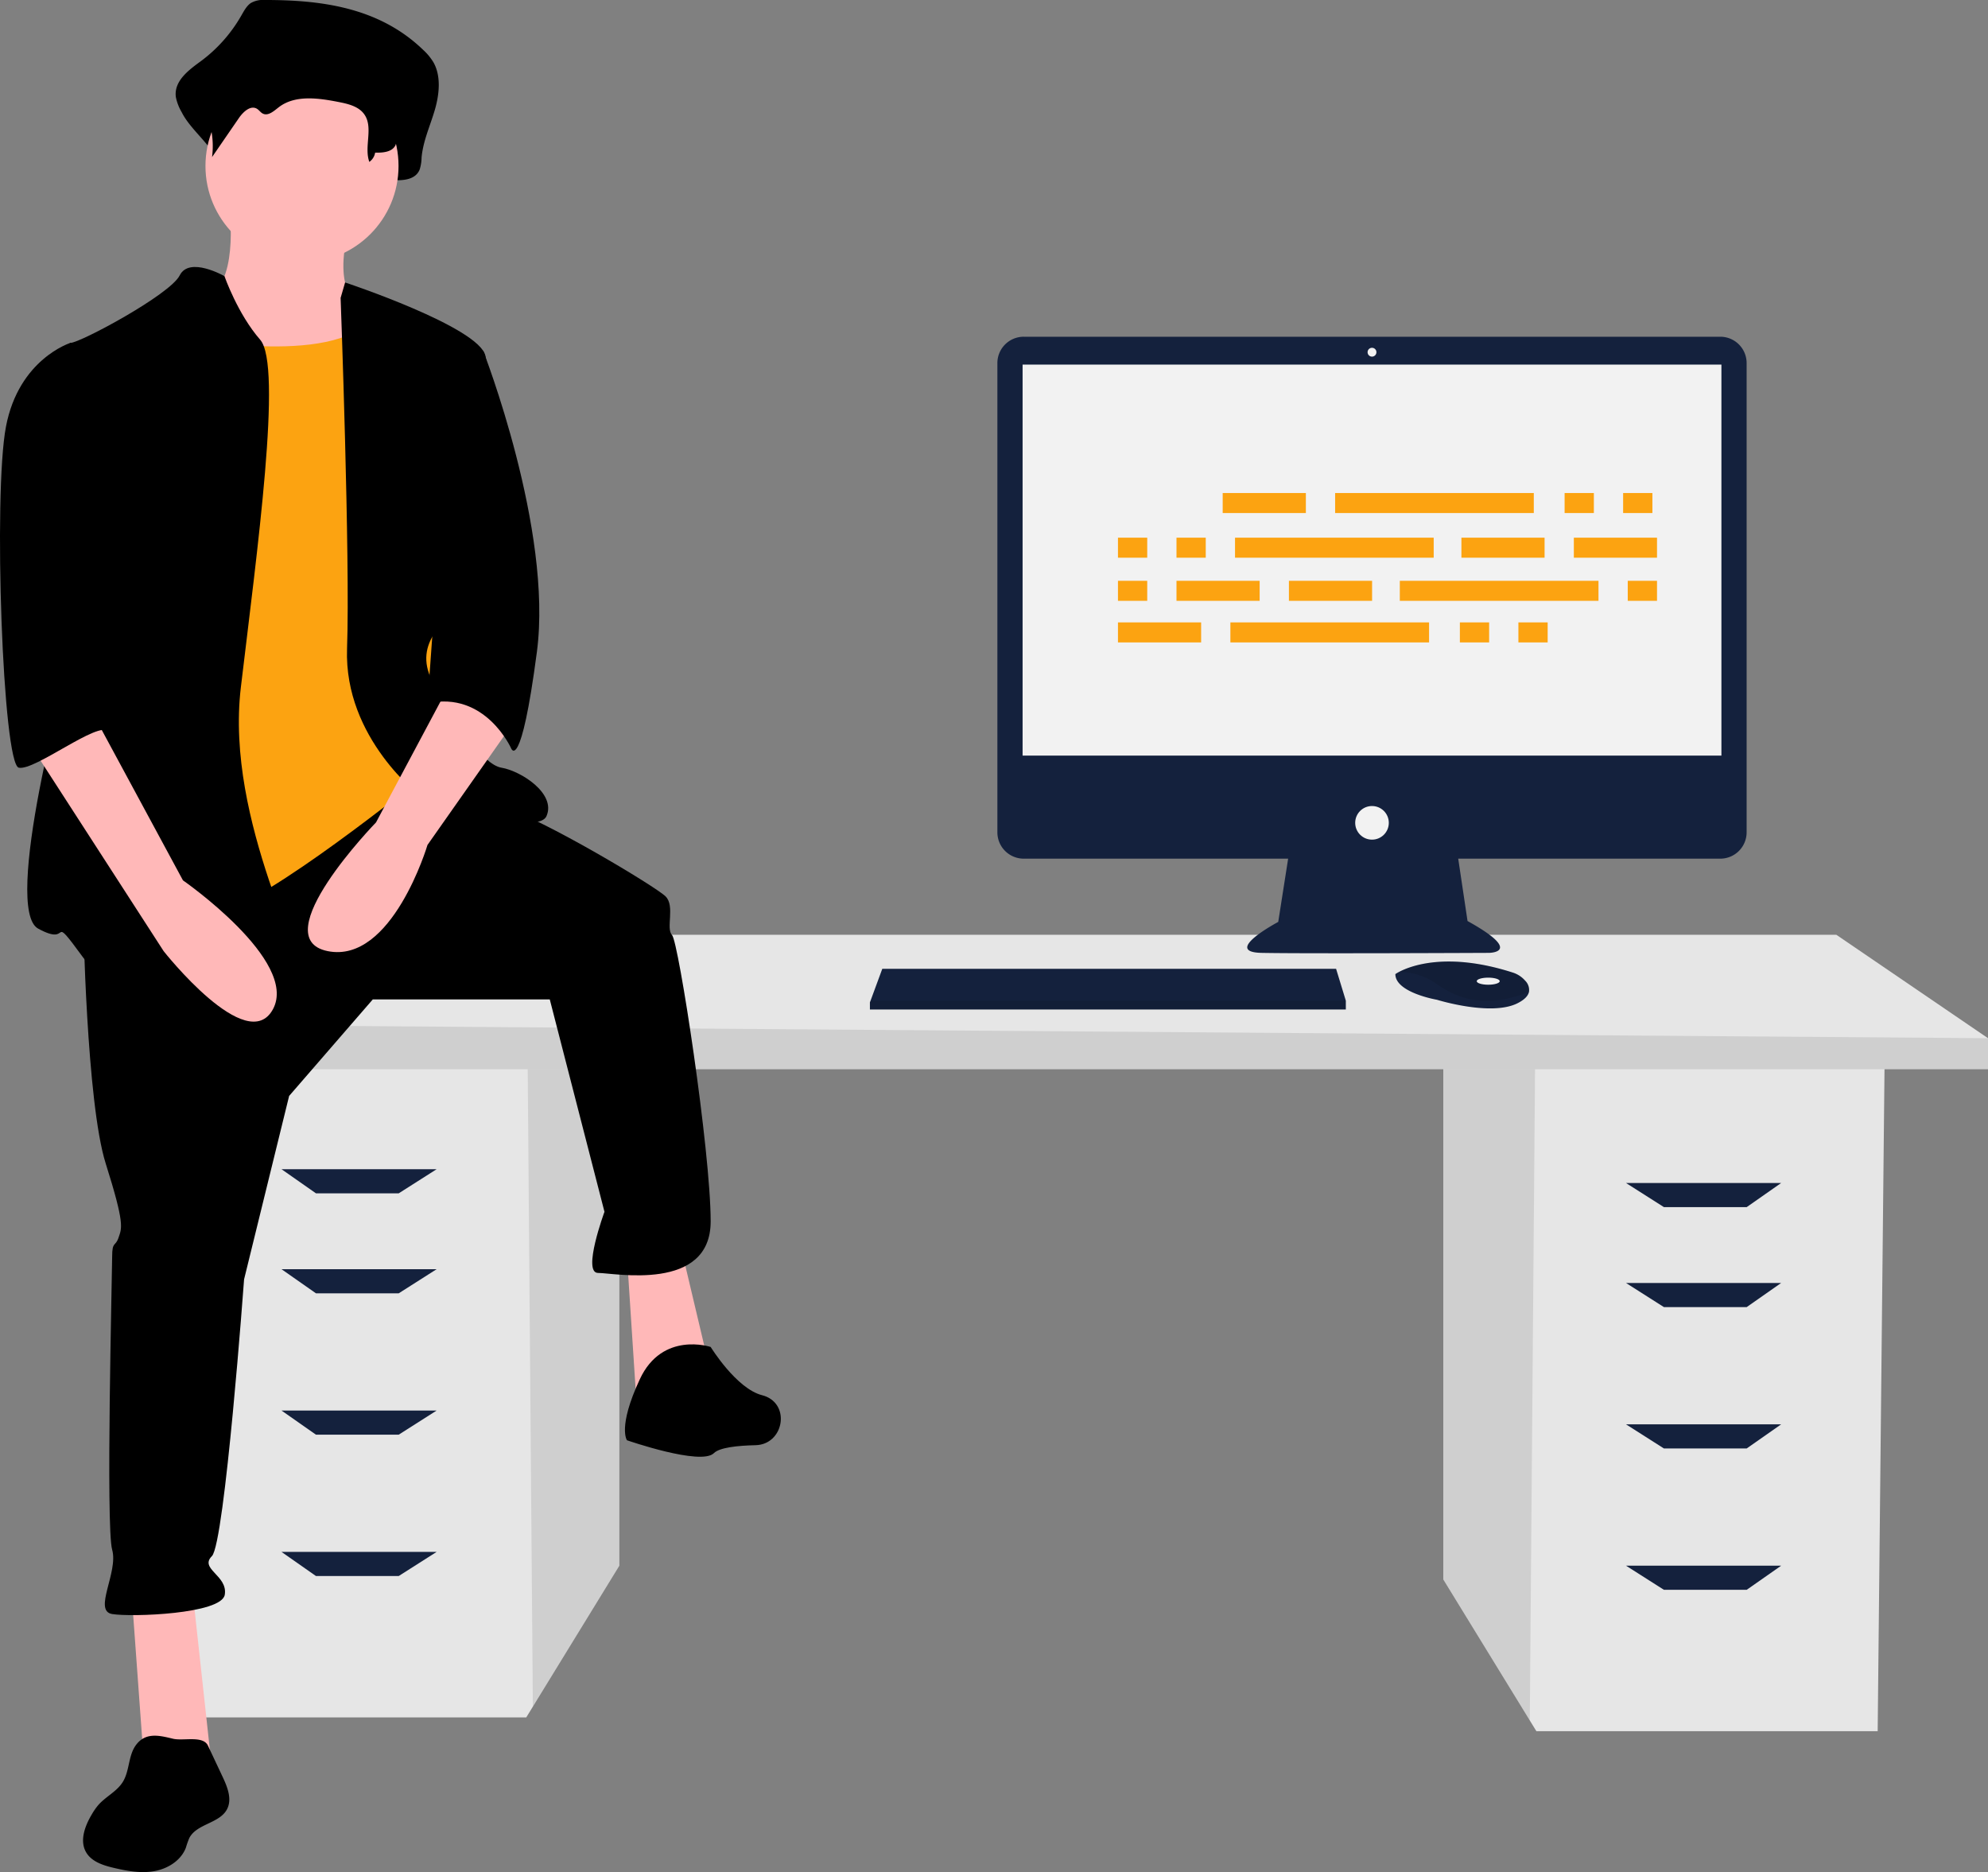 <svg id="b52d7e2d-d80f-4111-b6ed-d15502ee1edd" data-name="Layer 1" xmlns="http://www.w3.org/2000/svg" width="711.188"
     height="669.683" viewBox="0 0 711.188 669.683">
    <rect x="0" y="0" width="711.188" height="669.683" fill="#808080" stroke="none"/>
    <title>feeling_proud</title>
    <polygon
            points="516.326 380.018 516.326 565.013 547.27 615.443 549.625 619.279 671.722 619.279 674.189 380.018 516.326 380.018"
            fill="#e6e6e6"></polygon>
    <polygon points="516.326 380.018 516.326 565.013 547.27 615.443 549.169 380.018 516.326 380.018"
             opacity="0.1"></polygon>
    <polygon
            points="221.566 375.084 221.566 560.08 190.622 610.51 188.267 614.345 66.17 614.345 63.703 375.084 221.566 375.084"
            fill="#e6e6e6"></polygon>
    <polygon points="221.566 375.084 221.566 560.08 190.622 610.51 188.723 375.084 221.566 375.084"
             opacity="0.1"></polygon>
    <polygon
            points="711.188 371.385 711.188 382.484 47.67 382.484 47.67 366.451 109.335 334.385 656.923 334.385 711.188 371.385"
            fill="#e6e6e6"></polygon>
    <polygon points="711.188 371.385 711.188 382.484 47.67 382.484 47.67 366.451 711.188 371.385"
             opacity="0.1"></polygon>
    <polygon points="142.635 426.883 113.035 426.883 100.702 418.25 156.201 418.25 142.635 426.883"
             fill="#14213d"></polygon>
    <polygon points="142.635 462.649 113.035 462.649 100.702 454.016 156.201 454.016 142.635 462.649"
             fill="#14213d"></polygon>
    <polygon points="142.635 513.215 113.035 513.215 100.702 504.581 156.201 504.581 142.635 513.215"
             fill="#14213d"></polygon>
    <polygon points="142.635 563.78 113.035 563.78 100.702 555.147 156.201 555.147 142.635 563.78"
             fill="#14213d"></polygon>
    <polygon points="595.257 431.816 624.857 431.816 637.19 423.183 581.691 423.183 595.257 431.816"
             fill="#14213d"></polygon>
    <polygon points="595.257 467.582 624.857 467.582 637.19 458.949 581.691 458.949 595.257 467.582"
             fill="#14213d"></polygon>
    <polygon points="595.257 518.148 624.857 518.148 637.19 509.515 581.691 509.515 595.257 518.148"
             fill="#14213d"></polygon>
    <polygon points="595.257 568.713 624.857 568.713 637.19 560.08 581.691 560.08 595.257 568.713"
             fill="#14213d"></polygon>
    <path d="M859.82,235.615H610.634a9.423,9.423,0,0,0-9.424,9.424V412.897a9.423,9.423,0,0,0,9.424,9.424h94.593l-3.544,22.626s-20.253,10.759-6.013,11.076,81.328,0,81.328,0,12.974,0-7.595-11.392l-3.334-22.31h93.75a9.423,9.423,0,0,0,9.424-9.424V245.039A9.423,9.423,0,0,0,859.82,235.615Z"
          transform="translate(-244.406 -115.159)" fill="#14213d"></path>
    <rect x="365.823" y="130.424" width="249.996" height="139.871" fill="#f2f2f2"></rect>
    <circle cx="490.821" cy="125.994" r="1.582" fill="#f2f2f2"></circle>
    <circle cx="490.821" cy="294.346" r="6.013" fill="#f2f2f2"></circle>
    <polygon
            points="481.452 357.952 481.452 361.117 311.202 361.117 311.202 358.585 311.436 357.952 315.632 346.56 477.971 346.56 481.452 357.952"
            fill="#14213d"></polygon>
    <path d="M791.376,470.013c-.31,1.326-1.481,2.725-4.127,4.047-9.493,4.747-28.797-1.266-28.797-1.266s-14.873-2.532-14.873-9.177a11.866,11.866,0,0,1,1.304-.775c3.991-2.112,17.225-7.322,40.691.221a9.786,9.786,0,0,1,4.46,2.923A4.667,4.667,0,0,1,791.376,470.013Z"
          transform="translate(-244.406 -115.159)" fill="#14213d"></path>
    <path d="M791.376,470.013c-11.62,4.452-21.977,4.785-32.607-2.598a23.343,23.343,0,0,0-13.886-4.573c3.991-2.112,17.225-7.322,40.691.221a9.786,9.786,0,0,1,4.46,2.923A4.667,4.667,0,0,1,791.376,470.013Z"
          transform="translate(-244.406 -115.159)" opacity="0.1"></path>
    <ellipse cx="532.4" cy="350.99" rx="4.114" ry="1.266" fill="#f2f2f2"></ellipse>
    <polygon points="481.452 357.952 481.452 361.117 311.202 361.117 311.202 358.585 311.436 357.952 481.452 357.952"
             opacity="0.1"></polygon>
    <path d="M339.068,115.159a8.554,8.554,0,0,0-4.961,1.108c-1.476,1.011-2.406,2.782-3.356,4.429a52.986,52.986,0,0,1-14.434,16.305c-4.289,3.142-9.742,7.06-9.008,12.853a17.372,17.372,0,0,0,2.091,5.426c3.957,7.987,14.754,14.159,13.692,23.273,3.931-6.581-1.327-9.835,2.604-16.416,1.872-3.134,5.124-6.672,7.951-4.704.946.659,1.568,1.841,2.553,2.419,2.351,1.38,4.853-1.258,6.934-3.126,7.177-6.443,17.383-4.755,26.314-2.747,4.216.948,8.847,2.191,11.34,6.221,3.277,5.298-3.113,11.02-4.728,17.01a3.264,3.264,0,0,0,3.503,4.062c2.68-.264,5.854-.481,6.013-1.657,3.372.12,7.503-.262,8.947-3.772a14.762,14.762,0,0,0,.693-4.293c.53-5.897,3.033-11.277,4.691-16.89s2.379-12.191-.419-17.167a19.864,19.864,0,0,0-3.666-4.456C379.94,117.67,359.063,115.136,339.068,115.159Z"
          transform="translate(-244.406 -115.159)" fill="#000000"></path>
    <path d="M326.544,190.064s3.453,28.778-9.209,31.081,11.511,41.441,11.511,41.441l57.557,6.907-13.814-46.045s-9.209-3.453-3.453-26.476S326.544,190.064,326.544,190.064Z"
          transform="translate(-244.406 -115.159)" fill="#ffb8b8"></path>
    <polygon points="47.028 569.318 51.633 632.631 75.806 632.631 68.9 569.318 47.028 569.318" fill="#ffb8b8"></polygon>
    <polygon points="224.303 449.6 227.756 502.552 254.233 491.041 243.872 447.298 224.303 449.6"
             fill="#ffb8b8"></polygon>
    <path d="M274.167,442.738s1.151,66.766,8.058,88.637,5.756,23.023,4.605,26.476-2.302,1.151-2.302,6.907-2.302,96.695,0,104.753-6.907,21.872,0,23.023,39.139,0,40.29-6.907-9.209-9.209-4.605-13.814,11.511-98.998,11.511-98.998l16.116-65.615,29.93-34.534H441.082l19.569,75.975s-8.058,21.872-2.302,21.872,40.29,6.907,40.29-18.418S487.127,451.947,484.825,449.645s1.151-10.36-2.302-13.814-43.743-27.627-58.708-32.232S387.857,393.515,387.857,393.515Z"
          transform="translate(-244.406 -115.159)" fill="#000000"></path>
    <path d="M498.639,596.991s-17.267-5.756-25.325,11.511-4.605,21.872-4.605,21.872,26.476,9.209,31.081,4.605c2.003-2.003,8.365-2.699,14.913-2.846,9.973-.224,12.626-14.333,3.207-17.619q-.421-.147-.853-.255C507.848,611.955,498.639,596.991,498.639,596.991Z"
          transform="translate(-244.406 -115.159)" fill="#000000"></path>
    <circle cx="108.038" cy="59.365" r="34.534" fill="#ffb8b8"></circle>
    <path d="M307.55,235.534s56.406,11.511,70.219-6.907,19.569,51.801,19.569,51.801l6.907,73.673-10.36,40.29s-54.103,43.743-71.37,47.197-43.743,5.756-43.743,5.756,8.058-127.776,8.058-130.078S307.55,235.534,307.55,235.534Z"
          transform="translate(-244.406 -115.159)" fill="#fca311"></path>
    <path d="M324.704,213.945s-12.55-7.189-16.003-.282S273.016,237.836,269.562,237.836s6.907,95.544,2.302,107.056S245.389,440.436,258.051,447.343s3.453-6.907,16.116,10.36,74.824,17.267,78.277,10.36-27.627-58.708-21.872-107.056,14.965-115.114,6.907-124.323S324.704,213.945,324.704,213.945Z"
          transform="translate(-244.406 -115.159)" fill="#000000"></path>
    <path d="M366.258,221.72l1.603-5.518s47.895,15.878,50.198,26.238,1.151,82.882-6.907,88.637-19.569,14.965-11.511,28.778,17.267,28.778,24.174,29.93,19.569,9.209,16.116,17.267-44.894-6.907-44.894-6.907-27.627-20.72-26.476-52.952S366.258,221.72,366.258,221.72Z"
          transform="translate(-244.406 -115.159)" fill="#000000"></path>
    <path d="M406.548,357.554l-27.627,51.801s-40.29,41.441-17.267,46.045,35.685-37.987,35.685-37.987l29.93-42.592Z"
          transform="translate(-244.406 -115.159)" fill="#ffb8b8"></path>
    <path d="M340.75,124.195a7.838,7.838,0,0,0-4.039.783,9.413,9.413,0,0,0-2.732,3.131,39.773,39.773,0,0,1-11.75,11.524c-3.491,2.221-7.93,4.99-7.333,9.084a11.359,11.359,0,0,0,1.702,3.835,30.163,30.163,0,0,1,3.665,18.801l9.6-13.954c1.524-2.215,4.171-4.715,6.472-3.324.77.466,1.276,1.301,2.078,1.71,1.914.975,3.95-.889,5.644-2.21,5.842-4.554,14.15-3.361,21.421-1.942,3.432.67,7.202,1.549,9.231,4.397,3.372,4.733-.149,11.572,1.819,17.04a5.023,5.023,0,0,0,2.079-3.317c2.745.085,6.107-.185,7.283-2.666a9.188,9.188,0,0,0,.564-3.034c.432-4.168,2.469-7.971,3.819-11.938s1.937-8.616-.341-12.133a14.681,14.681,0,0,0-2.984-3.149C374.022,125.97,357.027,124.178,340.75,124.195Z"
          transform="translate(-244.406 -115.159)" fill="#000000"></path>
    <path d="M406.548,237.836l10.725,2.847s24.96,63.919,19.204,107.662-9.209,34.534-9.209,34.534-9.209-20.72-29.93-16.116Z"
          transform="translate(-244.406 -115.159)" fill="#000000"></path>
    <path d="M293.029,739.422c-2.776,3.772-2.219,9.165-4.678,13.151-2.131,3.455-6.148,5.267-8.814,8.329a22.326,22.326,0,0,0-2.266,3.26c-2.473,4.143-4.483,9.452-2.048,13.616,1.959,3.35,6.078,4.66,9.855,5.552,4.774,1.128,9.734,2.031,14.564,1.169s9.549-3.819,11.271-8.412a32.5,32.5,0,0,1,1.205-3.401c2.617-5.153,10.827-5.209,13.506-10.33,1.875-3.584.151-7.916-1.571-11.576l-5.261-11.177c-1.746-3.709-8.824-1.576-12.513-2.465C301.465,735.978,296.491,734.701,293.029,739.422Z"
          transform="translate(-244.406 -115.159)" fill="#000000"></path>
    <path d="M254.598,380.577l48.348,74.824s29.93,37.987,39.139,20.72-32.232-46.045-32.232-46.045L278.772,372.519Z"
          transform="translate(-244.406 -115.159)" fill="#ffb8b8"></path>
    <path d="M278.772,240.138,269.562,237.836s-18.418,5.756-23.023,29.93-1.151,120.869,4.605,122.02,28.427-16.837,32.056-13.023-7.882-15.756-4.429-26.116S278.772,240.138,278.772,240.138Z"
          transform="translate(-244.406 -115.159)" fill="#000000"></path>
    <g id="f3c2397c-d780-4cc6-97d8-1503d8277a2c" data-name="Group 13">
        <rect id="ad41612f-86f7-46b2-a964-3a5da7bcf3cf" data-name="Rectangle 55" x="437.407" y="176.363"
              width="29.752" height="7.163" fill="#fca311"></rect>
        <rect id="b9a0b375-cc2a-4c59-8850-661af54e4f62" data-name="Rectangle 56" x="559.722" y="176.363"
              width="10.468" height="7.163" fill="#fca311"></rect>
        <rect id="e174c2ab-9bc5-41ec-b37c-b06fbf8a9878" data-name="Rectangle 57" x="580.659" y="176.363"
              width="10.468" height="7.163" fill="#fca311"></rect>
        <rect id="ba2479ac-4c7d-43b4-a028-73b1e20e4002" data-name="Rectangle 58" x="477.628" y="176.363"
              width="71.075" height="7.163" fill="#fca311"></rect>
        <rect id="ac60ef86-00f2-480b-8171-28b6fdfc1958" data-name="Rectangle 59" x="399.941" y="222.644"
              width="29.752" height="7.163" fill="#fca311"></rect>
        <rect id="b3d8298d-cd65-487a-8b19-4cee946356e7" data-name="Rectangle 60" x="522.256" y="222.644"
              width="10.468" height="7.163" fill="#fca311"></rect>
        <rect id="ed27f15f-f0c4-4569-8330-a6688f8e356c" data-name="Rectangle 61" x="543.193" y="222.644"
              width="10.468" height="7.163" fill="#fca311"></rect>
        <rect id="f685c005-adaf-4d60-acda-005b037d82a6" data-name="Rectangle 62" x="440.162" y="222.644"
              width="71.075" height="7.163" fill="#fca311"></rect>
        <rect id="eca7c7fc-83f8-48ca-a588-6606db47af3f" data-name="Rectangle 63" x="522.807" y="192.341"
              width="29.752" height="7.163" fill="#fca311"></rect>
        <rect id="a71b5b2f-f8b9-481d-a301-5e3357e5fe42" data-name="Rectangle 64" x="563.028" y="192.341"
              width="29.752" height="7.163" fill="#fca311"></rect>
        <rect id="abb3a25a-f854-41fc-8391-e6ad9fbe2417" data-name="Rectangle 66" x="399.941" y="192.341"
              width="10.468" height="7.163" fill="#fca311"></rect>
        <rect id="add2b425-b775-4eb5-9c25-8c4c14f957c9" data-name="Rectangle 67" x="420.878" y="192.341"
              width="10.468" height="7.163" fill="#fca311"></rect>
        <rect id="b7159612-3b84-4b0b-a885-612eaab04c06" data-name="Rectangle 68" x="441.815" y="192.341"
              width="71.075" height="7.163" fill="#fca311"></rect>
        <rect id="edfc7301-4de5-47dc-80e2-1ae2da982d6d" data-name="Rectangle 69" x="461.099" y="207.768"
              width="29.752" height="7.163" fill="#fca311"></rect>
        <rect id="e1009f91-6275-4375-80fa-0d778e331fdc" data-name="Rectangle 70" x="420.878" y="207.768"
              width="29.752" height="7.163" fill="#fca311"></rect>
        <rect id="a060fb9f-1f1a-4862-9a69-16dd49199e18" data-name="Rectangle 71" x="399.941" y="207.768"
              width="10.468" height="7.163" fill="#fca311"></rect>
        <rect id="b6754d5f-104f-449c-b9a9-cf9ac82bf5fe" data-name="Rectangle 73" x="582.312" y="207.768"
              width="10.468" height="7.163" fill="#fca311"></rect>
        <rect id="e6ed1ccd-2cfd-450f-a339-07df3a1ee6bb" data-name="Rectangle 74" x="500.768" y="207.768"
              width="71.075" height="7.163" fill="#fca311"></rect>
    </g>
</svg>